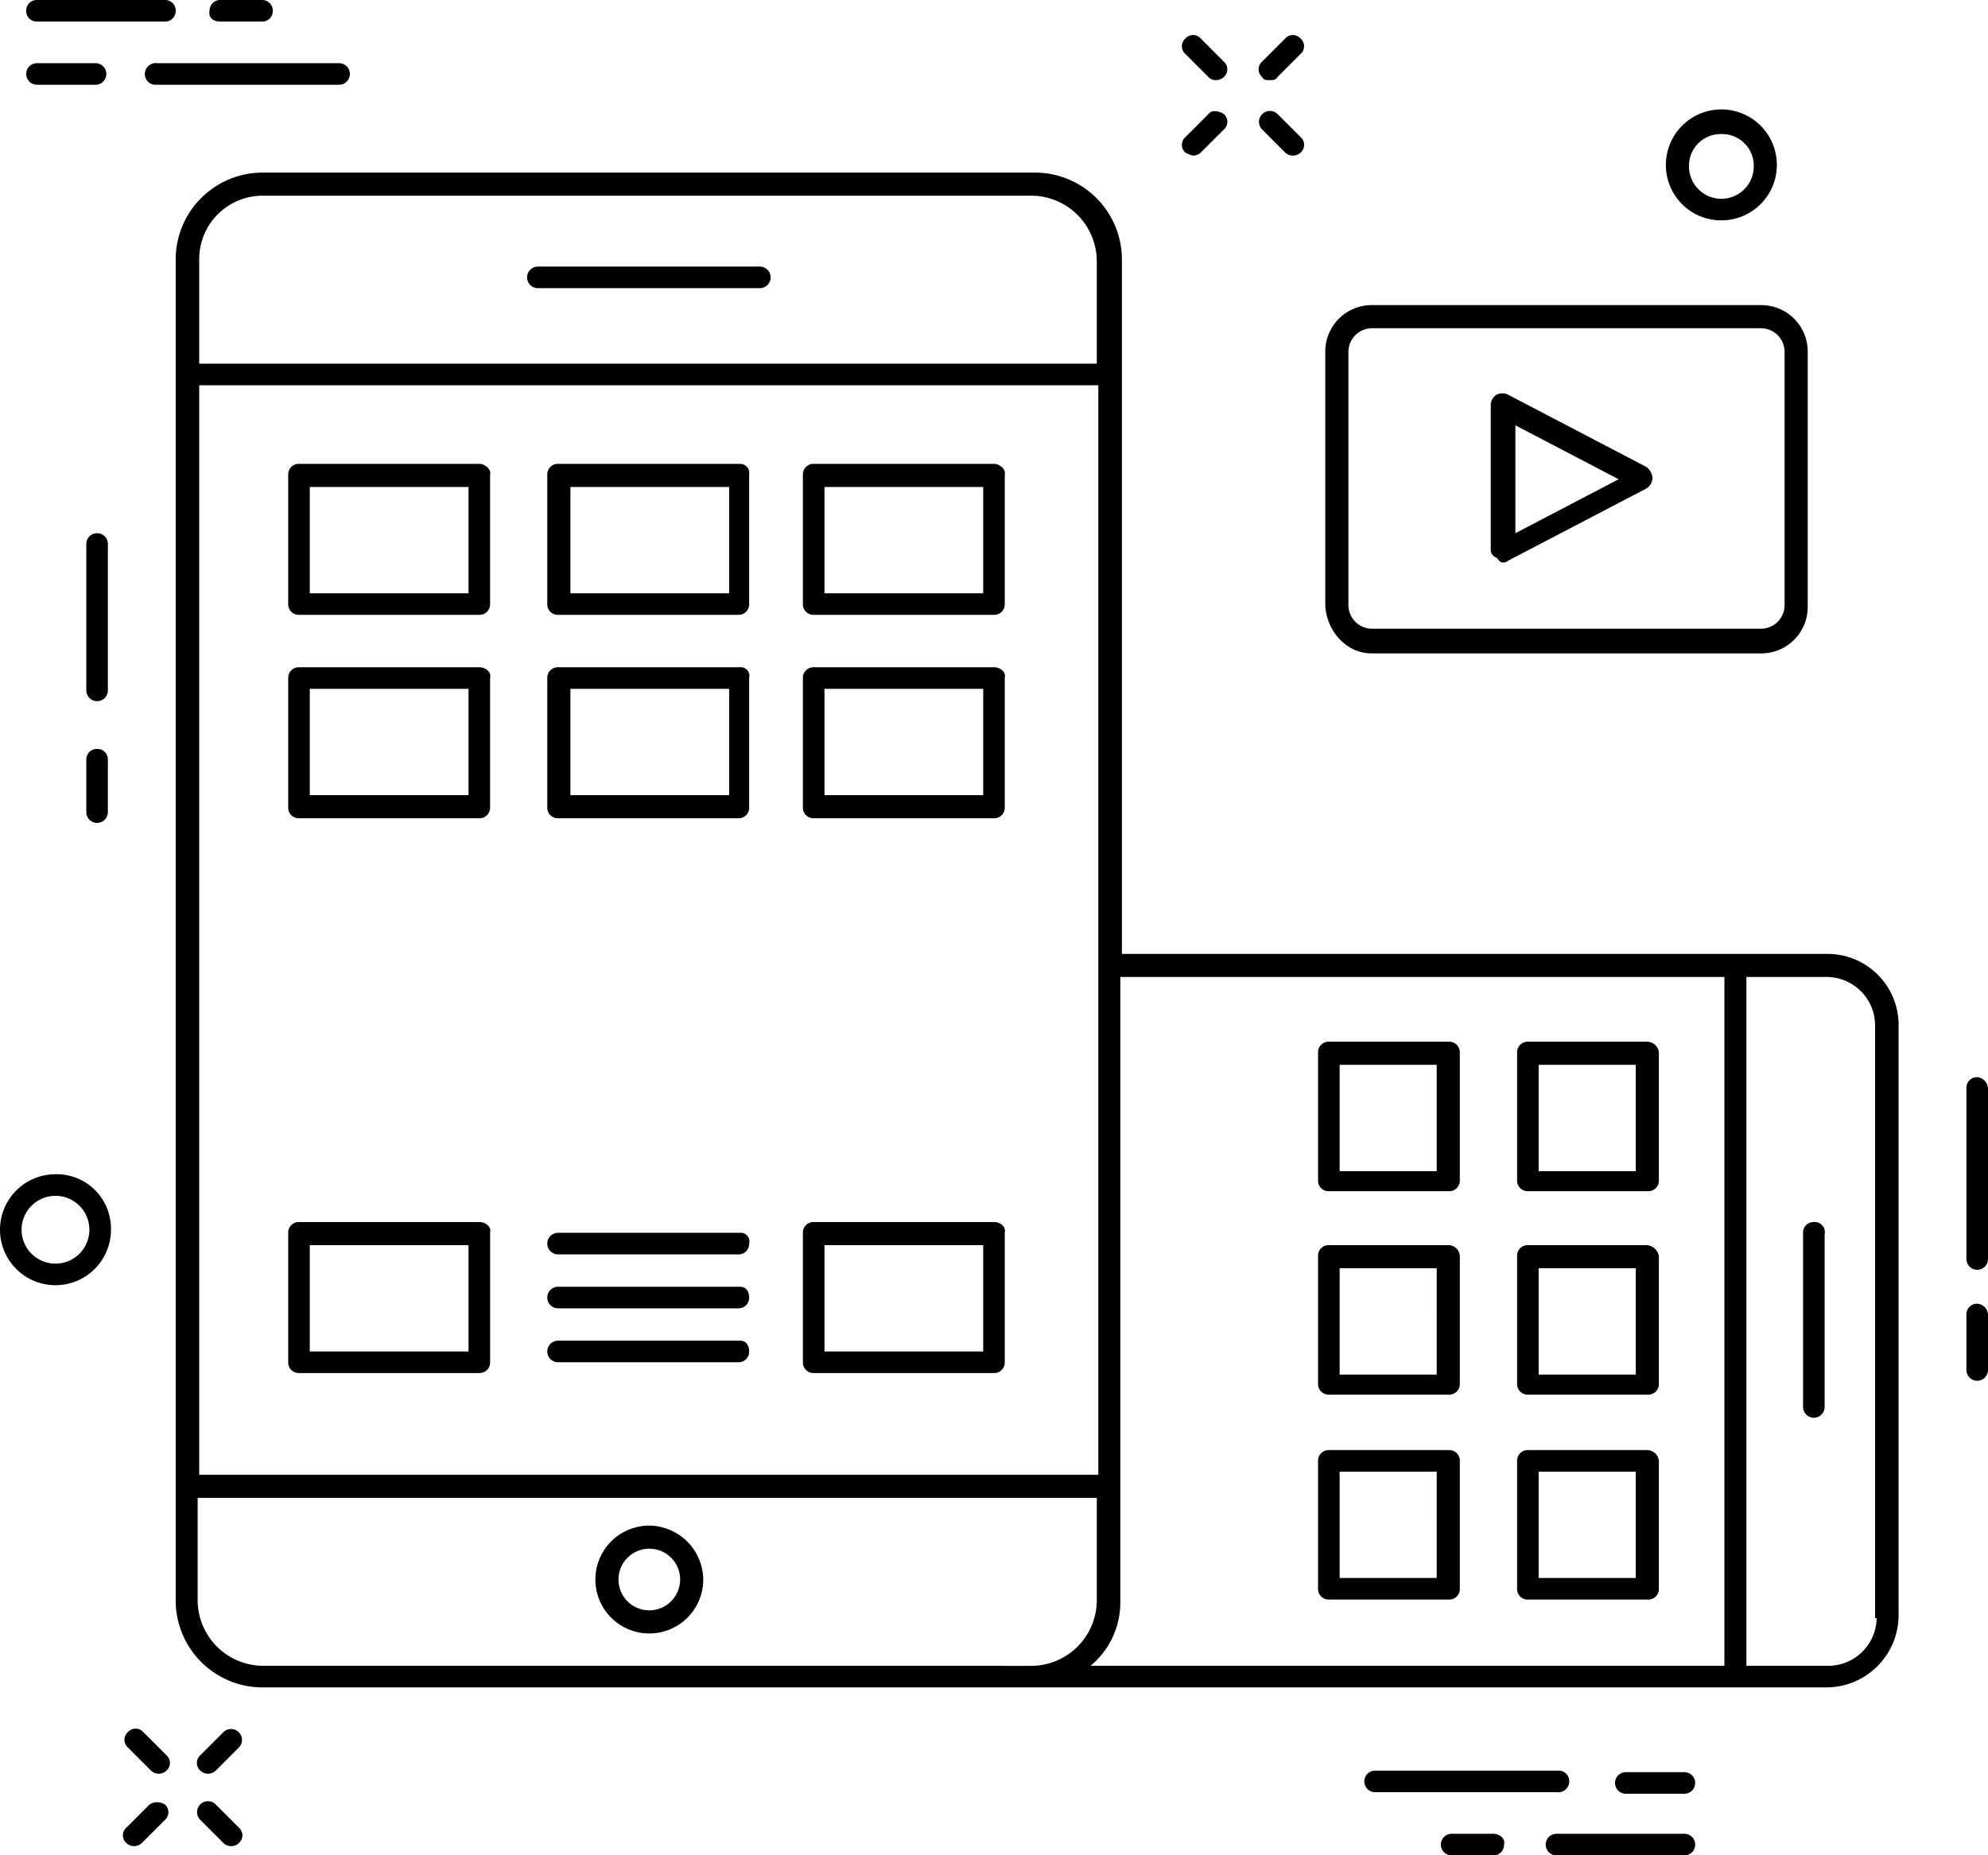 <svg xmlns="http://www.w3.org/2000/svg" width="258.996" height="241.744" viewBox="0 0 258.996 241.744">
  <g id="noun_Mobile_749867" transform="translate(-1.004 -3.8)">
    <g id="Group_74" data-name="Group 74" transform="translate(1.004 3.8)">
      <path id="Path_283" data-name="Path 283" d="M127.506,73.7a1.372,1.372,0,0,0-1.405,1.405V97.393a1.405,1.405,0,1,0,2.811,0V75.306A1.552,1.552,0,0,0,127.506,73.7Z" transform="translate(130.085 66.648)"/>
      <path id="Path_284" data-name="Path 284" d="M127.506,88.4a1.372,1.372,0,0,0-1.405,1.405v7.228a1.405,1.405,0,1,0,2.811,0V89.805A1.509,1.509,0,0,0,127.506,88.4Z" transform="translate(130.085 81.464)"/>
      <path id="Path_285" data-name="Path 285" d="M79.439,11.546a1.3,1.3,0,0,0,1,.4,1.534,1.534,0,0,0,1-.4,1.337,1.337,0,0,0,0-2.008L78.435,6.527a1.337,1.337,0,0,0-2.008,0,1.337,1.337,0,0,0,0,2.008Z" transform="translate(78.001 -1.507)"/>
      <path id="Path_286" data-name="Path 286" d="M84.339,16.446a1.456,1.456,0,0,0,2.008,0,1.337,1.337,0,0,0,0-2.008l-3.012-3.012a1.42,1.42,0,0,0-2.008,2.008Z" transform="translate(83.097 3.431)"/>
      <path id="Path_287" data-name="Path 287" d="M77.431,16.812a1.534,1.534,0,0,0,1-.4L81.446,13.4a1.337,1.337,0,0,0,0-2.008c-.6-.4-1.606-.6-2.008,0L76.427,14.4a1.337,1.337,0,0,0,0,2.008A3.392,3.392,0,0,0,77.431,16.812Z" transform="translate(78.001 3.467)"/>
      <path id="Path_288" data-name="Path 288" d="M82.331,11.948c.4,0,.8,0,1-.4l3.012-3.012a1.337,1.337,0,0,0,0-2.008,1.337,1.337,0,0,0-2.008,0L81.327,9.539a1.337,1.337,0,0,0,0,2.008C81.528,11.948,81.929,11.948,82.331,11.948Z" transform="translate(83.097 -1.507)"/>
      <path id="Path_289" data-name="Path 289" d="M113.828,25.356a7.228,7.228,0,1,0-7.228-7.228A7.2,7.2,0,0,0,113.828,25.356Zm0-11.244a4.117,4.117,0,0,1,4.216,4.216,4.216,4.216,0,1,1-8.433,0A4.117,4.117,0,0,1,113.828,14.113Z" transform="translate(110.432 3.356)"/>
      <path id="Path_290" data-name="Path 290" d="M11.035,116.427a1.337,1.337,0,0,0-2.008,0,1.337,1.337,0,0,0,0,2.008l3.012,3.012a1.456,1.456,0,0,0,2.008,0,1.337,1.337,0,0,0,0-2.008Z" transform="translate(7.638 109.255)"/>
      <path id="Path_291" data-name="Path 291" d="M15.735,121.127a1.42,1.42,0,1,0-2.008,2.008l3.012,3.012a1.456,1.456,0,0,0,2.008,0,1.337,1.337,0,0,0,0-2.008Z" transform="translate(12.375 113.992)"/>
      <path id="Path_292" data-name="Path 292" d="M11.939,121.051l-3.012,3.012a1.337,1.337,0,0,0,0,2.008,1.456,1.456,0,0,0,2.008,0l3.012-3.012a1.337,1.337,0,0,0,0-2.008A1.816,1.816,0,0,0,11.939,121.051Z" transform="translate(7.538 114.067)"/>
      <path id="Path_293" data-name="Path 293" d="M16.739,116.427l-3.012,3.012a1.337,1.337,0,0,0,0,2.008,1.456,1.456,0,0,0,2.008,0l3.012-3.012a1.42,1.42,0,0,0-2.008-2.008Z" transform="translate(12.375 109.255)"/>
      <path id="Path_294" data-name="Path 294" d="M8.911,39.805a1.405,1.405,0,1,0-2.811,0V58.88a1.405,1.405,0,1,0,2.811,0Z" transform="translate(5.144 31.071)"/>
      <path id="Path_295" data-name="Path 295" d="M7.505,52.4A1.372,1.372,0,0,0,6.1,53.805v6.827a1.405,1.405,0,0,0,2.811,0V53.805A1.372,1.372,0,0,0,7.505,52.4Z" transform="translate(5.144 45.181)"/>
      <path id="Path_296" data-name="Path 296" d="M7.728,80a7.228,7.228,0,1,0,7.228,7.228A7.075,7.075,0,0,0,7.728,80Zm0,11.646a4.417,4.417,0,1,1,0-8.835,4.417,4.417,0,1,1,0,8.835Z" transform="translate(-0.5 72.998)"/>
      <path id="Path_297" data-name="Path 297" d="M9.9,9.321a1.372,1.372,0,0,0,1.405,1.405H35.2a1.405,1.405,0,1,0,0-2.811H11.506A1.423,1.423,0,0,0,9.9,9.321Z" transform="translate(8.974 0.316)"/>
      <path id="Path_298" data-name="Path 298" d="M3.605,10.711h7.63a1.405,1.405,0,1,0,0-2.811H3.605a1.405,1.405,0,1,0,0,2.811Z" transform="translate(1.213 0.332)"/>
      <path id="Path_299" data-name="Path 299" d="M3.605,6.611H20.271a1.372,1.372,0,0,0,1.405-1.405A1.372,1.372,0,0,0,20.271,3.8H3.605A1.372,1.372,0,0,0,2.2,5.205,1.372,1.372,0,0,0,3.605,6.611Z" transform="translate(1.213 -3.8)"/>
      <path id="Path_300" data-name="Path 300" d="M15.525,6.611h5.421a1.372,1.372,0,0,0,1.405-1.405A1.372,1.372,0,0,0,20.946,3.8H15.525a1.372,1.372,0,0,0-1.405,1.405C13.919,6.009,14.521,6.611,15.525,6.611Z" transform="translate(13.187 -3.8)"/>
      <path id="Path_301" data-name="Path 301" d="M114.2,120.105A1.372,1.372,0,0,0,112.8,118.7H88.905a1.405,1.405,0,1,0,0,2.811H112.6A1.423,1.423,0,0,0,114.2,120.105Z" transform="translate(90.243 112.001)"/>
      <path id="Path_302" data-name="Path 302" d="M112.335,121.611a1.405,1.405,0,0,0,0-2.811h-7.63a1.405,1.405,0,1,0,0,2.811Z" transform="translate(107.106 112.102)"/>
      <path id="Path_303" data-name="Path 303" d="M116.871,122.8H100.206a1.405,1.405,0,1,0,0,2.811h16.665a1.405,1.405,0,0,0,0-2.811Z" transform="translate(102.571 116.133)"/>
      <path id="Path_304" data-name="Path 304" d="M99.327,122.8H93.906a1.405,1.405,0,0,0,0,2.811h5.421a1.372,1.372,0,0,0,1.405-1.405C100.933,123.4,100.13,122.8,99.327,122.8Z" transform="translate(95.216 116.133)"/>
      <path id="Path_305" data-name="Path 305" d="M35.505,23.911H64.418a1.405,1.405,0,1,0,0-2.811H35.505a1.405,1.405,0,0,0,0,2.811Z" transform="translate(34.572 13.636)"/>
      <path id="Path_306" data-name="Path 306" d="M45.527,102.8a7.027,7.027,0,1,0,7.027,7.027A7.114,7.114,0,0,0,45.527,102.8Zm0,11.043a4.016,4.016,0,1,1,4.016-4.016A4.027,4.027,0,0,1,45.527,113.843Z" transform="translate(39.065 95.976)"/>
      <path id="Path_307" data-name="Path 307" d="M60.5,83.8H36.805a1.405,1.405,0,1,0,0,2.811H60.3A1.372,1.372,0,0,0,61.7,85.205,1.13,1.13,0,0,0,60.5,83.8Z" transform="translate(35.9 76.827)"/>
      <path id="Path_308" data-name="Path 308" d="M60.5,87.3H36.805a1.405,1.405,0,1,0,0,2.811H60.3A1.372,1.372,0,0,0,61.7,88.705C61.7,87.9,61.3,87.3,60.5,87.3Z" transform="translate(35.899 80.355)"/>
      <path id="Path_309" data-name="Path 309" d="M60.5,90.8H36.805a1.405,1.405,0,1,0,0,2.811H60.3A1.372,1.372,0,0,0,61.7,92.205C61.7,91.4,61.3,90.8,60.5,90.8Z" transform="translate(35.899 83.882)"/>
      <path id="Path_310" data-name="Path 310" d="M44.1,33.9H20.605A1.372,1.372,0,0,0,19.2,35.306V52.171a1.372,1.372,0,0,0,1.405,1.405H44.1A1.372,1.372,0,0,0,45.5,52.171V35.305C45.7,34.7,44.9,33.9,44.1,33.9ZM42.692,50.766H22.011V36.912H42.692V50.766Z" transform="translate(18.347 26.536)"/>
      <path id="Path_311" data-name="Path 311" d="M60.5,33.9H36.805A1.372,1.372,0,0,0,35.4,35.306V52.171a1.372,1.372,0,0,0,1.405,1.405H60.3A1.372,1.372,0,0,0,61.7,52.171V35.305A1.2,1.2,0,0,0,60.5,33.9ZM58.892,50.766H38.412V36.912H59.093V50.766Z" transform="translate(35.9 26.536)"/>
      <path id="Path_312" data-name="Path 312" d="M76.6,33.9H53.105A1.372,1.372,0,0,0,51.7,35.306V52.171a1.372,1.372,0,0,0,1.405,1.405H76.6A1.372,1.372,0,0,0,78,52.171V35.305C78.2,34.7,77.4,33.9,76.6,33.9ZM75.192,50.766H54.511V36.912H75.192V50.766Z" transform="translate(52.9 26.536)"/>
      <path id="Path_313" data-name="Path 313" d="M44.1,47.1H20.605A1.372,1.372,0,0,0,19.2,48.505V65.371a1.372,1.372,0,0,0,1.405,1.406H44.1A1.372,1.372,0,0,0,45.5,65.371V48.505C45.7,47.7,44.9,47.1,44.1,47.1ZM42.692,63.765H22.011V49.911H42.692V63.765Z" transform="translate(18.347 39.84)"/>
      <path id="Path_314" data-name="Path 314" d="M60.5,47.1H36.805A1.372,1.372,0,0,0,35.4,48.505V65.371a1.372,1.372,0,0,0,1.405,1.406H60.3A1.372,1.372,0,0,0,61.7,65.371V48.505A1.13,1.13,0,0,0,60.5,47.1ZM58.892,63.765H38.412V49.911H59.093V63.765Z" transform="translate(35.9 39.84)"/>
      <path id="Path_315" data-name="Path 315" d="M76.6,47.1H53.105A1.372,1.372,0,0,0,51.7,48.505V65.371a1.372,1.372,0,0,0,1.405,1.406H76.6A1.372,1.372,0,0,0,78,65.371V48.505C78.2,47.7,77.4,47.1,76.6,47.1ZM75.192,63.765H54.511V49.911H75.192V63.765Z" transform="translate(52.9 39.84)"/>
      <path id="Path_316" data-name="Path 316" d="M44.1,83.1H20.605A1.372,1.372,0,0,0,19.2,84.506v16.866a1.372,1.372,0,0,0,1.405,1.405H44.1a1.372,1.372,0,0,0,1.405-1.405V84.506C45.7,83.7,44.9,83.1,44.1,83.1ZM42.692,99.966H22.011V86.112H42.692V99.966Z" transform="translate(18.347 76.122)"/>
      <path id="Path_317" data-name="Path 317" d="M76.6,83.1H53.105A1.372,1.372,0,0,0,51.7,84.506v16.866a1.372,1.372,0,0,0,1.405,1.405H76.6A1.372,1.372,0,0,0,78,101.371V84.506C78.2,83.7,77.4,83.1,76.6,83.1ZM75.192,99.966H54.511V86.112H75.192V99.966Z" transform="translate(52.9 76.122)"/>
      <path id="Path_318" data-name="Path 318" d="M227.162,116.8H135.17V26.244A11.329,11.329,0,0,0,123.722,15H23.348A11.329,11.329,0,0,0,11.9,26.244V201.127a11.329,11.329,0,0,0,11.448,11.244h203.61a9.428,9.428,0,0,0,9.4-9.236v-77.1A9.251,9.251,0,0,0,227.162,116.8ZM14.966,42.708H132.1V184.663H14.966Zm8.382-24.7h99.965a8.562,8.562,0,0,1,8.586,8.433V39.9H14.966V26.445A8.262,8.262,0,0,1,23.348,18.012Zm96.49,191.548H23.348a8.562,8.562,0,0,1-8.586-8.433V187.675H131.9v13.453a8.562,8.562,0,0,1-8.586,8.433h-3.475Zm15.128-8.433V119.809h78.7V209.56H131.081A10.727,10.727,0,0,0,134.965,201.127Zm98.534,2.209a6.313,6.313,0,0,1-6.337,6.224h-10.63V119.809h10.426a6.313,6.313,0,0,1,6.337,6.224v77.3Z" transform="translate(10.989 7.488)"/>
      <path id="Path_319" data-name="Path 319" d="M116.906,83.1a1.372,1.372,0,0,0-1.405,1.405v22.689a1.405,1.405,0,1,0,2.811,0V84.706A1.324,1.324,0,0,0,116.906,83.1Z" transform="translate(119.402 76.122)"/>
      <path id="Path_320" data-name="Path 320" d="M97.206,51.361a.738.738,0,0,0,.6-.2l18.071-9.437a1.69,1.69,0,0,0,.8-1.405,2.032,2.032,0,0,0-.8-1.405L97.809,29.476a1.715,1.715,0,0,0-1.405,0,1.651,1.651,0,0,0-.8,1.2V49.554a1.1,1.1,0,0,0,.8,1.2C96.8,51.361,97.006,51.361,97.206,51.361Zm1.606-17.87,13.453,7.027L98.813,47.546Z" transform="translate(98.611 21.925)"/>
      <path id="Path_321" data-name="Path 321" d="M90.524,68.977h50.8a6.041,6.041,0,0,0,6.024-6.024V29.624a6.041,6.041,0,0,0-6.024-6.024h-50.8A6.041,6.041,0,0,0,84.5,29.624V62.753C84.7,66.166,87.311,68.977,90.524,68.977ZM87.512,29.624a3.088,3.088,0,0,1,3.012-3.012h50.8a3.088,3.088,0,0,1,3.012,3.012V62.753a3.088,3.088,0,0,1-3.012,3.012h-50.8a3.088,3.088,0,0,1-3.012-3.012Z" transform="translate(88.159 16.155)"/>
      <path id="Path_322" data-name="Path 322" d="M101.667,71.4H86.006A1.372,1.372,0,0,0,84.6,72.806V89.471a1.372,1.372,0,0,0,1.405,1.405h15.661a1.372,1.372,0,0,0,1.405-1.405V72.806A1.372,1.372,0,0,0,101.667,71.4ZM100.06,88.266H87.411V74.412H100.06Z" transform="translate(87.115 64.33)"/>
      <path id="Path_323" data-name="Path 323" d="M114.166,71.4H98.706A1.372,1.372,0,0,0,97.3,72.806V89.471a1.372,1.372,0,0,0,1.405,1.405h15.661a1.372,1.372,0,0,0,1.405-1.405V72.806A1.552,1.552,0,0,0,114.166,71.4ZM112.76,88.266H100.111V74.412H112.76Z" transform="translate(100.346 64.33)"/>
      <path id="Path_324" data-name="Path 324" d="M101.667,84.6H86.006A1.372,1.372,0,0,0,84.6,86.006v16.665a1.372,1.372,0,0,0,1.405,1.405h15.661a1.372,1.372,0,0,0,1.405-1.405V86.006A1.509,1.509,0,0,0,101.667,84.6Zm-1.606,16.866H87.411V87.612H100.06Z" transform="translate(87.115 77.634)"/>
      <path id="Path_325" data-name="Path 325" d="M114.166,84.6H98.706A1.372,1.372,0,0,0,97.3,86.006v16.665a1.372,1.372,0,0,0,1.405,1.405h15.661a1.372,1.372,0,0,0,1.405-1.405V86.006A1.724,1.724,0,0,0,114.166,84.6Zm-1.405,16.866H100.111V87.612H112.76Z" transform="translate(100.346 77.634)"/>
      <path id="Path_326" data-name="Path 326" d="M101.667,97.9H86.006A1.372,1.372,0,0,0,84.6,99.305v16.665a1.372,1.372,0,0,0,1.405,1.405h15.661a1.372,1.372,0,0,0,1.405-1.405V99.305A1.372,1.372,0,0,0,101.667,97.9Zm-1.606,16.665H87.411V100.711H100.06Z" transform="translate(87.115 91.038)"/>
      <path id="Path_327" data-name="Path 327" d="M114.166,97.9H98.706A1.372,1.372,0,0,0,97.3,99.305v16.665a1.372,1.372,0,0,0,1.405,1.405h15.661a1.372,1.372,0,0,0,1.405-1.405V99.305A1.552,1.552,0,0,0,114.166,97.9Zm-1.405,16.665H100.111V100.711H112.76Z" transform="translate(100.346 91.038)"/>
    </g>
  </g>
</svg>
